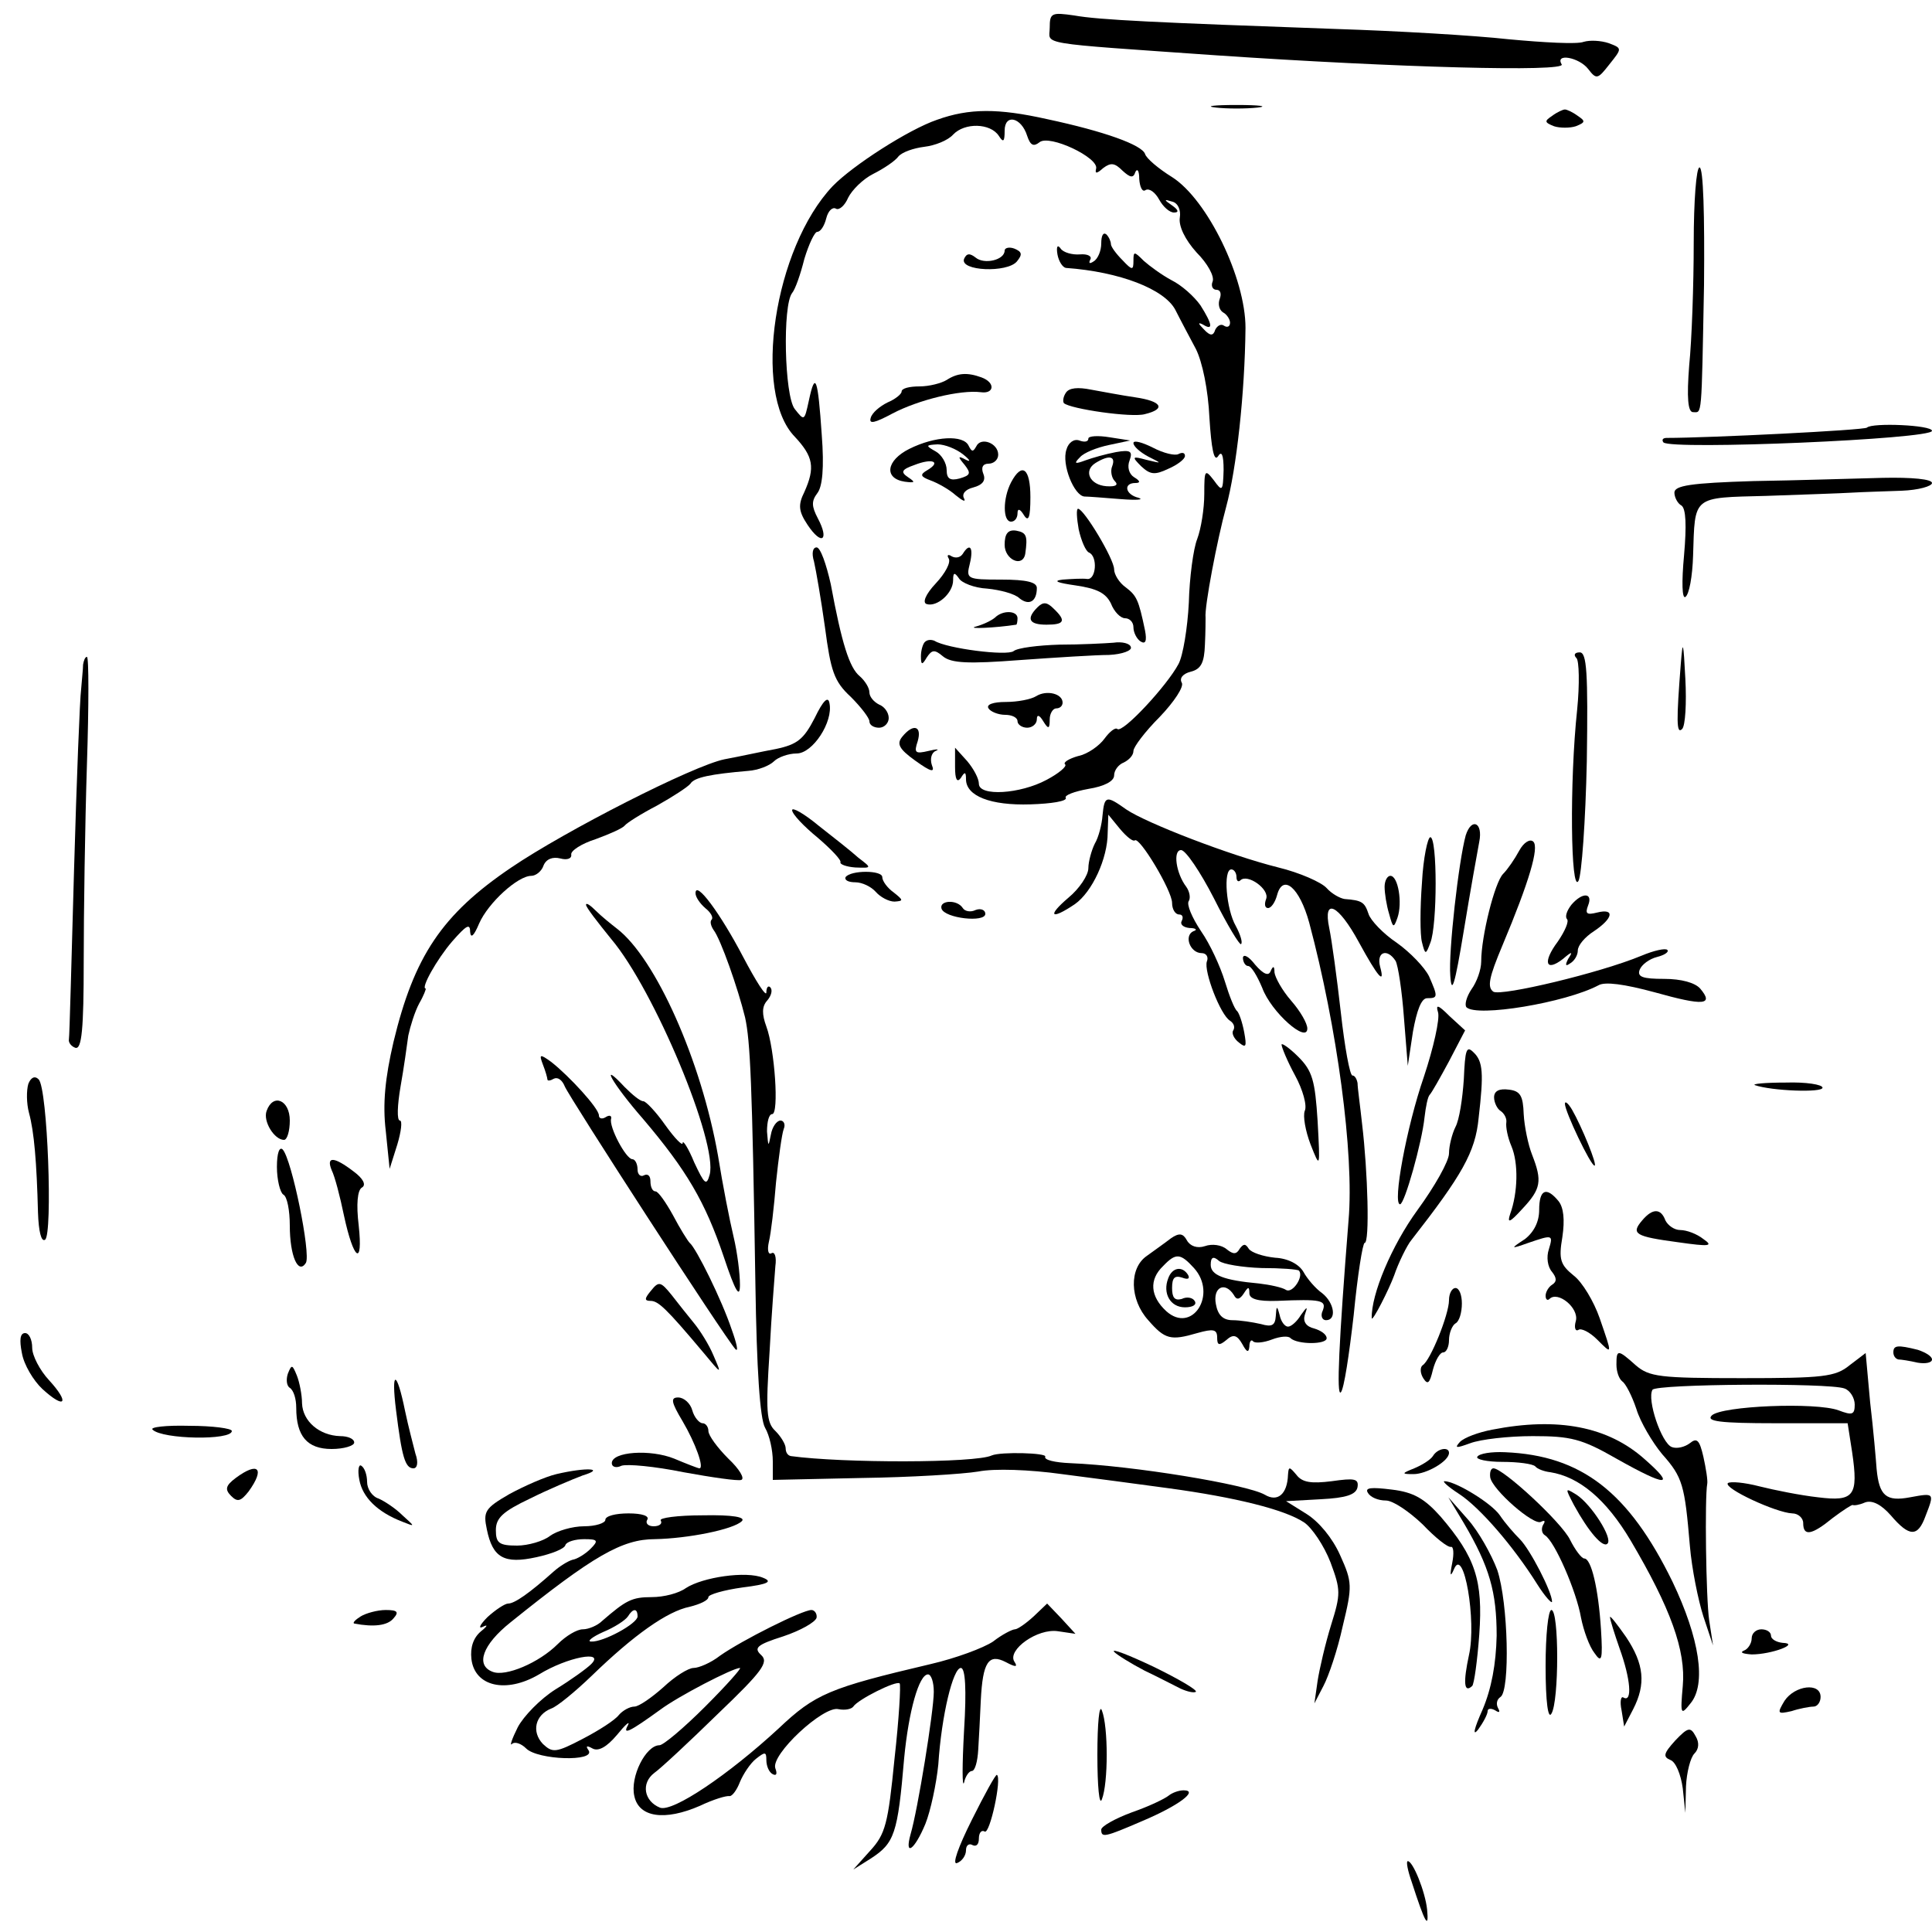 <?xml version="1.0" standalone="no"?>
<!DOCTYPE svg PUBLIC "-//W3C//DTD SVG 20010904//EN"
 "http://www.w3.org/TR/2001/REC-SVG-20010904/DTD/svg10.dtd">
<svg version="1.0" xmlns="http://www.w3.org/2000/svg"
 width="300pt" height="300pt" viewBox="0 0 300 300"
 preserveAspectRatio="xMidYMid meet">
<g transform="translate(0,300) scale(0.1,-0.1)"
fill="#000000" stroke="none">
<path d="M1630 2957 c0 -27 -26 -23 260 -43 280 -19 542 -26 535 -14 -11 18
27 11 41 -7 13 -17 15 -16 33 7 20 25 20 25 -1 33 -12 4 -29 5 -39 2 -10 -4
-62 -1 -116 4 -54 6 -174 13 -268 16 -280 10 -368 14 -407 21 -35 5 -38 4 -38
-19z"/>
<path d="M1888 2833 c17 -2 47 -2 65 0 17 2 3 4 -33 4 -36 0 -50 -2 -32 -4z"/>
<path d="M1455 2814 c-44 -15 -131 -71 -162 -103 -91 -96 -125 -321 -59 -389
29 -31 32 -48 15 -86 -10 -20 -9 -30 5 -51 22 -33 34 -24 16 10 -10 19 -10 27
-1 39 8 10 11 39 7 91 -6 88 -10 100 -20 53 -7 -32 -7 -32 -22 -13 -16 21 -19
161 -4 180 5 6 13 29 19 53 7 23 16 42 20 42 5 0 11 9 14 21 3 12 10 18 15 15
5 -3 14 5 19 17 6 12 23 29 39 37 16 8 34 20 39 27 6 7 24 13 40 15 17 2 37
10 45 19 18 19 58 18 71 -2 7 -11 9 -9 9 8 0 27 26 21 35 -8 5 -15 10 -17 19
-10 15 13 93 -24 88 -41 -2 -8 1 -8 11 1 12 9 18 8 30 -4 12 -11 17 -12 20 -2
3 6 6 2 6 -11 1 -13 5 -21 10 -17 6 3 15 -4 21 -15 6 -11 16 -20 23 -20 8 0 7
4 -3 11 -13 9 -13 10 0 6 9 -2 14 -13 12 -25 -2 -13 8 -34 26 -54 17 -17 28
-37 25 -45 -3 -7 0 -13 6 -13 6 0 8 -6 5 -14 -3 -8 -1 -17 5 -21 6 -3 11 -11
11 -16 0 -6 -4 -8 -9 -5 -5 4 -11 0 -14 -6 -3 -10 -8 -10 -18 1 -9 9 -9 11 -1
7 16 -10 15 0 -4 30 -10 14 -29 31 -45 39 -15 8 -34 22 -43 30 -15 15 -16 15
-16 0 0 -15 -2 -15 -17 1 -10 10 -18 21 -18 25 0 4 -3 11 -7 15 -5 4 -8 -2 -8
-14 0 -11 -5 -24 -12 -28 -6 -4 -8 -3 -5 3 3 5 -4 9 -16 8 -12 -1 -26 3 -30 9
-5 7 -7 3 -5 -9 2 -11 8 -20 13 -21 84 -6 153 -33 170 -65 8 -16 23 -44 32
-61 10 -20 19 -63 21 -107 3 -47 7 -68 13 -60 6 10 9 3 9 -21 -1 -33 -2 -34
-15 -16 -14 18 -15 17 -15 -21 0 -23 -5 -54 -11 -70 -6 -15 -12 -60 -13 -99
-2 -39 -9 -82 -16 -95 -18 -34 -87 -108 -95 -101 -3 3 -12 -4 -20 -15 -8 -11
-26 -24 -41 -27 -14 -4 -24 -10 -20 -13 3 -3 -10 -14 -29 -24 -41 -22 -105
-26 -105 -6 0 8 -8 23 -18 35 l-19 21 0 -30 c0 -19 3 -25 9 -17 6 10 8 10 8
-2 0 -26 38 -41 100 -39 33 1 57 5 55 10 -3 4 13 10 35 14 25 4 40 12 40 21 0
8 7 17 15 20 8 4 15 11 15 18 0 6 18 30 41 53 22 23 38 47 34 53 -4 7 2 14 14
17 16 4 21 14 22 42 1 20 1 39 1 42 -2 16 18 121 32 172 16 59 29 176 30 278
0 77 -59 199 -114 234 -21 13 -40 29 -42 36 -5 14 -63 35 -152 54 -76 17 -121
17 -171 -1z"/>
<path d="M2410 2820 c-12 -8 -12 -10 3 -16 9 -3 25 -3 34 0 15 6 15 8 3 16 -8
6 -17 10 -20 10 -3 0 -12 -4 -20 -10z"/>
<path d="M2630 2623 c0 -65 -3 -151 -7 -190 -4 -51 -2 -73 6 -73 14 0 13 -13
17 198 1 107 -1 182 -7 182 -5 0 -9 -52 -9 -117z"/>
<path d="M1560 2611 c0 -15 -32 -22 -45 -11 -9 7 -14 7 -18 -2 -7 -19 67 -22
82 -4 9 11 8 15 -4 20 -8 3 -15 1 -15 -3z"/>
<path d="M1470 2410 c-8 -5 -27 -10 -42 -10 -16 0 -28 -3 -28 -8 0 -4 -10 -12
-22 -17 -12 -6 -24 -16 -26 -24 -3 -10 6 -8 34 7 40 21 105 37 137 33 21 -3
23 15 1 23 -22 8 -37 7 -54 -4z"/>
<path d="M1655 2390 c-4 -6 -5 -13 -3 -16 10 -9 106 -23 126 -17 33 8 26 20
-15 26 -21 3 -52 9 -69 12 -20 4 -34 3 -39 -5z"/>
<path d="M2899 2336 c-4 -4 -246 -16 -311 -16 -6 0 -8 -3 -5 -7 13 -12 417 5
417 18 0 9 -93 13 -101 5z"/>
<path d="M1690 2319 c0 -5 -6 -6 -14 -3 -8 3 -17 -3 -20 -14 -8 -23 12 -72 28
-73 6 0 31 -2 56 -4 25 -2 37 -1 28 2 -21 5 -24 23 -5 23 8 0 8 3 -2 9 -8 5
-11 16 -7 26 5 14 2 17 -21 13 -16 -3 -37 -9 -48 -13 -16 -6 -18 -5 -8 5 6 7
26 15 45 19 l33 7 -32 5 c-18 3 -33 2 -33 -2z m37 -43 c-3 -7 -1 -18 4 -23 6
-6 2 -9 -13 -8 -26 2 -36 24 -17 36 21 13 32 11 26 -5z"/>
<path d="M1412 2303 c-36 -18 -40 -46 -7 -51 16 -2 17 -1 5 7 -12 8 -10 12 10
19 28 11 42 5 20 -8 -12 -7 -11 -10 5 -16 11 -4 29 -14 39 -23 11 -9 16 -11
13 -5 -4 7 2 14 14 17 15 4 20 11 16 21 -4 10 -1 16 8 16 8 0 15 6 15 14 0 18
-27 28 -34 13 -5 -9 -7 -9 -12 1 -8 17 -52 15 -92 -5z m84 -9 c10 -8 12 -12 4
-8 -13 7 -13 5 -2 -8 10 -13 9 -16 -8 -21 -15 -4 -20 0 -20 13 0 11 -8 24 -17
29 -16 9 -16 10 3 11 11 0 29 -7 40 -16z"/>
<path d="M1760 2312 c0 -5 10 -14 23 -21 22 -11 22 -11 -3 -5 -22 6 -23 5 -8
-10 14 -13 21 -14 42 -4 14 6 26 15 26 20 0 5 -4 6 -10 3 -5 -3 -23 1 -40 10
-16 8 -30 12 -30 7z"/>
<path d="M1570 2251 c-13 -25 -13 -61 0 -61 6 0 10 6 10 13 0 8 4 7 10 -3 7
-11 10 -4 10 28 0 45 -13 55 -30 23z"/>
<path d="M2723 2253 c-98 -3 -123 -7 -123 -18 0 -7 5 -17 11 -20 7 -5 8 -31 4
-77 -4 -43 -3 -68 2 -65 6 4 11 32 12 64 3 94 -2 90 114 93 56 2 116 4 132 5
17 1 51 2 78 3 26 1 47 7 47 12 0 6 -31 9 -77 8 -43 -1 -133 -4 -200 -5z"/>
<path d="M1675 2178 c4 -18 11 -34 16 -36 14 -6 11 -43 -3 -41 -7 1 -24 0 -38
-1 -16 -2 -8 -5 20 -9 34 -5 47 -12 55 -28 5 -13 15 -23 22 -23 7 0 13 -6 13
-14 0 -8 5 -18 11 -22 8 -5 10 1 7 17 -10 48 -13 54 -30 67 -10 7 -18 20 -18
28 0 16 -47 94 -56 94 -3 0 -2 -15 1 -32z"/>
<path d="M1560 2154 c0 -23 28 -36 32 -14 4 28 2 33 -14 36 -13 2 -18 -5 -18
-22z"/>
<path d="M1264 2128 c3 -13 11 -59 17 -102 9 -68 14 -84 40 -108 16 -16 29
-33 29 -38 0 -6 7 -10 15 -10 8 0 15 7 15 15 0 9 -7 18 -15 21 -8 4 -15 12
-15 19 0 7 -7 18 -15 25 -16 13 -28 51 -45 143 -7 31 -16 57 -22 57 -6 0 -8
-9 -4 -22z"/>
<path d="M1495 2140 c-4 -6 -11 -7 -17 -4 -6 4 -8 2 -5 -3 4 -6 -5 -23 -20
-39 -16 -17 -21 -30 -14 -32 16 -5 41 17 41 37 0 12 2 13 9 3 4 -7 24 -15 44
-16 20 -2 43 -8 50 -15 15 -12 27 -5 27 16 0 9 -16 13 -55 13 -54 0 -55 1 -49
25 6 25 0 33 -11 15z"/>
<path d="M1611 2057 c-18 -18 -13 -27 14 -27 28 0 31 6 11 25 -10 10 -16 11
-25 2z"/>
<path d="M1545 2041 c-6 -5 -19 -11 -30 -14 -15 -4 31 -2 63 3 1 0 2 5 2 10 0
12 -23 13 -35 1z"/>
<path d="M1436 2003 c-3 -3 -6 -13 -6 -22 0 -14 2 -14 9 -2 8 12 12 13 25 2
13 -11 40 -12 119 -6 56 4 119 8 139 8 21 1 36 7 34 12 -1 6 -14 9 -27 7 -13
-1 -51 -3 -84 -3 -33 -1 -65 -5 -71 -10 -10 -8 -104 4 -123 16 -5 2 -11 2 -15
-2z"/>
<path d="M2610 1970 c-7 -89 -7 -111 2 -102 5 5 7 40 5 78 -3 58 -4 62 -7 24z"/>
<path d="M2448 1978 c4 -4 5 -40 1 -80 -12 -112 -10 -286 2 -266 5 9 11 93 13
186 2 138 0 169 -11 169 -8 0 -10 -4 -5 -9z"/>
<path d="M129 1968 c0 -7 -2 -24 -3 -38 -2 -14 -7 -140 -11 -280 -4 -140 -7
-259 -8 -264 -1 -5 4 -11 10 -13 10 -3 13 29 13 134 0 76 2 213 5 306 3 92 3
167 0 167 -3 0 -5 -6 -6 -12z"/>
<path d="M1609 1919 c-8 -5 -29 -9 -47 -9 -20 0 -31 -4 -27 -10 3 -5 15 -10
26 -10 10 0 19 -4 19 -10 0 -5 7 -10 15 -10 8 0 15 6 15 13 0 8 4 7 10 -3 8
-13 10 -12 10 3 0 9 5 17 10 17 6 0 10 4 10 9 0 14 -25 20 -41 10z"/>
<path d="M1265 1885 c-17 -33 -27 -41 -60 -48 -22 -4 -58 -12 -80 -16 -49 -10
-247 -111 -331 -168 -108 -73 -151 -138 -183 -271 -13 -56 -17 -96 -12 -138
l6 -59 12 38 c6 20 8 37 4 37 -5 0 -4 24 1 53 5 28 10 64 12 79 3 14 10 37 17
50 7 12 11 23 10 23 -8 0 17 45 41 73 22 25 28 29 28 15 1 -11 6 -6 14 13 14
32 60 74 81 74 7 0 16 7 19 16 4 10 14 14 26 11 11 -3 18 0 17 6 -1 6 16 17
38 24 22 8 42 17 45 21 3 4 25 18 50 31 25 14 48 29 52 34 6 10 32 15 90 20
15 1 33 8 40 15 6 6 22 12 35 12 25 0 57 49 51 78 -2 12 -10 4 -23 -23z"/>
<path d="M1401 1856 c-9 -11 -5 -19 20 -37 25 -18 31 -19 26 -7 -3 9 -1 19 6
22 7 3 1 3 -11 0 -21 -5 -23 -3 -17 15 7 24 -7 28 -24 7z"/>
<path d="M1712 1734 c-1 -14 -6 -34 -12 -44 -5 -10 -10 -28 -10 -38 0 -11 -14
-32 -31 -46 -34 -29 -27 -35 10 -10 27 19 51 71 51 111 l1 28 18 -22 c10 -12
20 -20 23 -18 7 7 58 -78 58 -97 0 -10 5 -18 11 -18 5 0 7 -4 4 -10 -3 -5 2
-10 12 -11 10 0 13 -3 6 -5 -15 -7 -5 -34 13 -34 7 0 11 -6 8 -13 -5 -15 21
-83 36 -92 6 -4 8 -10 5 -15 -3 -4 1 -13 9 -19 11 -9 12 -6 8 16 -3 16 -8 30
-11 33 -4 3 -12 23 -19 46 -7 23 -23 58 -37 78 -14 21 -23 42 -19 47 3 5 1 15
-4 22 -16 21 -21 57 -8 57 7 0 30 -34 51 -75 21 -42 40 -73 42 -71 3 2 -1 15
-8 28 -15 26 -20 88 -7 88 4 0 8 -5 8 -12 0 -6 3 -8 6 -5 11 11 46 -14 40 -29
-3 -8 -2 -14 3 -14 5 0 11 9 14 20 9 34 35 12 50 -43 43 -161 70 -359 61 -462
-15 -189 -19 -274 -12 -267 5 5 13 59 20 120 6 62 14 112 17 112 8 0 5 110 -4
185 -3 28 -7 56 -7 63 -1 6 -4 12 -8 12 -4 0 -12 44 -18 98 -6 53 -14 112 -18
131 -10 48 14 37 46 -22 30 -55 41 -67 33 -38 -6 23 11 29 24 9 4 -7 10 -47
13 -88 l6 -75 8 53 c6 33 13 52 22 52 17 0 17 2 3 34 -7 14 -29 37 -50 52 -21
14 -41 35 -44 45 -6 18 -10 21 -37 23 -7 1 -20 8 -28 17 -8 9 -42 24 -75 32
-76 19 -205 69 -236 90 -31 22 -34 22 -37 -9z"/>
<path d="M1230 1742 c0 -6 18 -25 40 -43 21 -18 37 -35 35 -38 -1 -3 9 -7 23
-8 26 -1 26 -1 5 15 -11 10 -39 32 -62 50 -23 19 -41 29 -41 24z"/>
<path d="M2276 1703 c-11 -40 -27 -181 -24 -218 2 -31 7 -15 21 70 10 61 21
122 24 138 6 30 -12 38 -21 10z"/>
<path d="M2208 1629 c-3 -39 -3 -81 0 -92 5 -20 6 -20 13 -1 11 27 11 164 0
164 -4 0 -11 -32 -13 -71z"/>
<path d="M2359 1679 c-7 -13 -18 -29 -25 -36 -13 -13 -34 -97 -34 -136 0 -13
-7 -32 -15 -43 -8 -12 -11 -24 -8 -28 16 -16 154 7 205 34 10 6 40 2 88 -11
75 -21 92 -20 70 6 -8 9 -29 15 -56 15 -33 0 -42 3 -38 14 3 8 15 17 27 20 12
3 19 8 16 11 -3 3 -21 -1 -40 -9 -65 -27 -217 -63 -230 -56 -10 7 -7 22 14 72
42 100 57 152 48 161 -5 5 -15 -1 -22 -14z"/>
<path d="M1313 1638 c-2 -5 5 -8 15 -8 11 0 25 -7 32 -15 7 -8 20 -15 29 -15
14 1 14 2 -1 14 -10 7 -18 18 -18 24 0 11 -49 11 -57 0z"/>
<path d="M2150 1623 c0 -10 3 -29 7 -42 6 -22 7 -23 13 -6 8 23 1 65 -11 65
-5 0 -9 -8 -9 -17z"/>
<path d="M1080 1613 c0 -6 7 -16 15 -23 9 -7 13 -15 10 -18 -3 -3 -1 -10 3
-16 11 -14 38 -91 49 -136 8 -37 11 -99 16 -415 2 -131 7 -208 15 -222 7 -12
12 -35 12 -52 l0 -29 138 3 c75 1 157 6 181 10 25 5 80 3 130 -4 47 -6 122
-16 166 -22 103 -14 180 -33 210 -53 12 -8 31 -36 41 -62 16 -43 16 -49 1 -97
-9 -29 -18 -68 -21 -87 l-5 -35 14 27 c8 15 22 56 30 93 15 62 15 68 -4 110
-12 27 -33 52 -52 64 l-32 20 54 3 c39 2 55 7 57 19 2 13 -5 14 -40 9 -32 -4
-46 -2 -55 10 -11 13 -12 13 -13 0 -1 -30 -16 -43 -36 -31 -28 16 -204 45
-302 49 -24 1 -41 5 -39 10 4 6 -69 8 -83 2 -25 -12 -232 -12 -312 -1 -5 1 -8
6 -8 12 0 6 -7 18 -16 27 -14 13 -15 31 -9 123 3 59 8 119 9 133 2 14 -1 23
-6 20 -5 -3 -7 5 -4 18 3 12 8 54 11 92 4 38 9 75 12 83 3 7 0 13 -5 13 -6 0
-13 -10 -15 -22 -4 -20 -4 -19 -6 5 0 15 3 27 8 27 11 0 4 101 -9 136 -7 19
-7 31 1 40 7 8 9 17 5 21 -3 3 -6 0 -6 -8 0 -8 -16 17 -36 55 -35 67 -74 120
-74 99z"/>
<path d="M2440 1595 c-7 -9 -10 -18 -7 -22 4 -3 -3 -19 -14 -35 -24 -32 -19
-48 8 -27 14 12 16 12 8 0 -5 -10 -4 -12 3 -7 7 4 12 13 12 20 0 8 11 21 25
30 30 20 33 36 5 29 -16 -4 -19 -2 -14 11 8 20 -9 21 -26 1z"/>
<path d="M910 1595 c0 -4 18 -27 39 -53 67 -79 166 -317 153 -366 -5 -18 -8
-15 -24 19 -9 22 -18 36 -18 30 0 -5 -12 7 -27 28 -14 20 -30 37 -34 37 -5 0
-17 10 -29 22 -41 44 -19 5 29 -50 67 -79 96 -128 125 -214 18 -54 25 -65 25
-43 0 17 -4 50 -10 75 -6 25 -17 81 -24 125 -26 148 -97 307 -157 353 -9 7
-24 19 -33 28 -8 8 -15 13 -15 9z"/>
<path d="M1462 1589 c5 -15 68 -22 68 -8 0 6 -7 9 -15 6 -8 -4 -17 -2 -20 3
-9 14 -37 12 -33 -1z"/>
<path d="M1930 1513 c0 -7 4 -13 8 -13 5 0 14 -15 22 -34 14 -38 70 -87 70
-63 0 8 -11 27 -25 43 -14 16 -25 36 -26 44 0 10 -2 11 -6 2 -3 -8 -11 -5 -24
10 -10 13 -18 17 -19 11z"/>
<path d="M2233 1428 c3 -10 -7 -55 -22 -100 -27 -78 -49 -198 -37 -198 7 0 34
96 38 135 2 17 5 32 8 35 3 3 16 26 30 52 l25 48 -24 22 c-18 18 -22 19 -18 6z"/>
<path d="M1990 1378 c0 -4 9 -26 21 -48 12 -22 19 -47 15 -55 -3 -8 1 -31 9
-52 15 -38 15 -38 11 36 -4 63 -8 78 -30 100 -14 14 -26 22 -26 19z"/>
<path d="M2273 1324 c-2 -30 -7 -63 -13 -74 -5 -10 -10 -29 -10 -41 0 -12 -22
-51 -49 -88 -40 -55 -72 -131 -71 -168 1 -6 27 45 35 67 6 18 20 47 27 55 78
100 99 136 104 189 8 69 7 88 -8 102 -11 11 -13 4 -15 -42z"/>
<path d="M843 1347 c4 -10 7 -21 7 -23 0 -3 5 -2 10 1 6 3 13 -2 17 -12 7 -17
247 -388 265 -408 5 -5 2 9 -6 31 -15 45 -55 126 -65 134 -3 3 -15 22 -26 43
-11 20 -23 37 -27 37 -5 0 -8 7 -8 16 0 8 -4 12 -10 9 -5 -3 -10 1 -10 9 0 9
-4 16 -8 16 -10 0 -37 51 -33 63 1 5 -3 6 -9 2 -5 -3 -10 -2 -10 3 0 11 -46
61 -74 83 -18 13 -19 12 -13 -4z"/>
<path d="M44 1317 c-3 -10 -3 -30 1 -45 8 -29 12 -77 14 -155 1 -29 5 -46 11
-42 12 8 4 235 -10 249 -6 6 -12 3 -16 -7z"/>
<path d="M2725 1315 c26 -9 105 -12 105 -4 0 5 -26 9 -57 8 -32 0 -53 -2 -48
-4z"/>
<path d="M2320 1296 c0 -8 5 -18 10 -21 6 -4 10 -12 9 -18 -1 -7 2 -23 8 -37
11 -26 10 -72 -2 -105 -5 -15 -1 -14 19 8 29 31 31 43 15 84 -6 15 -12 44 -13
63 -1 28 -5 36 -23 38 -15 2 -23 -2 -23 -12z"/>
<path d="M414 1275 c-6 -16 12 -45 27 -45 5 0 9 14 9 30 0 32 -26 43 -36 15z"/>
<path d="M2430 1286 c0 -12 40 -96 46 -96 5 0 -20 61 -35 87 -6 10 -11 14 -11
9z"/>
<path d="M430 1188 c0 -20 5 -40 10 -43 6 -3 10 -25 10 -48 0 -47 13 -77 25
-58 8 14 -22 161 -36 176 -5 5 -9 -5 -9 -27z"/>
<path d="M515 1183 c5 -10 13 -41 19 -70 15 -70 30 -81 23 -16 -4 33 -2 55 5
59 7 4 2 14 -13 25 -30 23 -43 24 -34 2z"/>
<path d="M2390 1121 c0 -18 -8 -34 -22 -45 -23 -15 -23 -16 5 -6 38 13 39 13
32 -10 -4 -12 -2 -27 5 -35 7 -9 8 -15 0 -20 -5 -3 -10 -11 -10 -17 0 -6 3 -8
6 -5 13 13 46 -14 41 -34 -3 -10 -1 -17 4 -14 4 3 17 -3 29 -15 24 -24 24 -25
4 33 -9 26 -27 56 -40 66 -21 17 -24 25 -18 60 4 27 2 46 -6 56 -19 23 -30 18
-30 -14z"/>
<path d="M2550 1105 c-18 -21 -11 -25 56 -34 49 -7 55 -6 39 5 -10 8 -26 14
-36 14 -9 0 -19 7 -23 15 -7 19 -20 19 -36 0z"/>
<path d="M1818 1077 c-9 -7 -26 -19 -37 -27 -28 -19 -27 -68 2 -100 26 -30 35
-32 76 -20 25 7 31 6 31 -7 0 -12 3 -13 14 -4 11 10 17 8 25 -6 7 -13 10 -14
11 -4 0 8 3 12 6 8 3 -3 16 -2 29 3 13 5 26 6 29 2 11 -10 56 -10 56 0 0 6 -9
12 -19 15 -13 3 -18 11 -15 21 5 14 4 14 -6 0 -6 -10 -15 -18 -20 -18 -5 0
-11 8 -13 18 -4 15 -5 15 -6 -2 -1 -14 -6 -17 -23 -12 -13 3 -33 6 -44 6 -15
0 -23 8 -26 25 -5 26 14 36 28 14 4 -8 9 -7 15 2 7 11 9 12 9 1 0 -9 13 -13
43 -12 69 3 77 1 71 -15 -4 -8 -1 -15 5 -15 17 0 13 27 -6 42 -10 7 -23 22
-29 33 -7 12 -24 21 -44 22 -19 2 -37 8 -41 14 -5 8 -8 8 -14 0 -5 -9 -10 -9
-20 -1 -8 7 -23 9 -34 5 -12 -4 -23 0 -28 9 -6 11 -12 12 -25 3z m36 -46 c37
-41 -3 -103 -43 -67 -25 23 -27 49 -5 70 20 21 27 20 48 -3z m105 0 c30 0 56
-2 58 -4 8 -9 -10 -36 -20 -30 -6 4 -25 8 -42 10 -55 5 -75 13 -75 29 0 12 4
14 13 6 6 -5 36 -10 66 -11z"/>
<path d="M1814 1015 c-9 -23 3 -45 26 -45 12 0 19 4 15 10 -3 5 -12 7 -20 3
-11 -3 -15 2 -15 17 0 16 4 20 16 16 8 -3 12 -2 9 4 -9 15 -25 12 -31 -5z"/>
<path d="M1011 996 c-10 -12 -11 -16 -1 -16 12 0 24 -11 82 -80 29 -35 29 -35
16 -5 -7 17 -21 39 -30 50 -9 11 -25 31 -35 44 -17 21 -20 22 -32 7z"/>
<path d="M2250 981 c0 -22 -29 -94 -41 -101 -4 -3 -4 -12 1 -20 7 -11 10 -8
15 13 4 15 11 27 16 27 5 0 9 9 9 19 0 11 5 23 10 26 6 3 10 17 10 31 0 13 -4
24 -10 24 -5 0 -10 -8 -10 -19z"/>
<path d="M34 899 c3 -18 18 -43 32 -56 35 -32 43 -22 10 14 -14 15 -26 38 -26
50 0 13 -5 23 -11 23 -8 0 -9 -11 -5 -31z"/>
<path d="M2940 900 c0 -5 3 -10 8 -11 4 0 17 -2 30 -5 12 -2 22 0 22 5 0 5
-10 11 -22 15 -32 8 -38 7 -38 -4z"/>
<path d="M2510 881 c0 -11 4 -22 9 -26 5 -3 15 -22 22 -43 6 -20 25 -52 40
-70 32 -36 35 -48 43 -142 3 -36 13 -85 21 -110 l15 -45 -6 39 c-5 34 -7 191
-3 212 1 5 -2 24 -6 42 -6 26 -10 30 -21 21 -8 -6 -20 -9 -28 -6 -16 6 -39 74
-30 89 6 9 274 11 298 2 9 -3 16 -15 16 -25 0 -16 -4 -17 -25 -9 -35 13 -182
7 -197 -8 -9 -9 12 -12 99 -12 l112 0 7 -45 c10 -68 3 -77 -53 -70 -27 3 -67
11 -91 17 -23 6 -45 8 -49 5 -7 -8 75 -46 100 -47 9 0 17 -7 17 -15 0 -21 13
-19 46 8 16 12 30 21 31 20 2 -1 10 0 19 4 11 4 25 -3 40 -20 29 -34 42 -34
54 -1 14 36 14 36 -24 29 -37 -7 -48 2 -52 44 -1 14 -5 61 -10 103 l-7 77 -25
-19 c-22 -18 -41 -20 -167 -20 -128 0 -144 2 -165 20 -28 25 -30 25 -30 1z"/>
<path d="M447 867 c-3 -9 -2 -19 3 -22 6 -4 10 -17 10 -31 0 -44 17 -64 55
-64 19 0 35 5 35 10 0 6 -10 10 -22 10 -32 1 -58 23 -59 51 0 13 -4 33 -8 43
-7 17 -8 18 -14 3z"/>
<path d="M615 810 c9 -72 14 -90 27 -90 6 0 8 9 3 23 -3 12 -11 42 -16 66 -13
64 -22 65 -14 1z"/>
<path d="M1060 793 c20 -34 34 -73 26 -73 -2 0 -20 7 -39 15 -37 15 -97 11
-97 -7 0 -6 7 -8 15 -4 9 3 52 -1 96 -10 44 -8 85 -14 90 -12 6 2 -3 17 -20
33 -17 17 -31 36 -31 43 0 6 -4 12 -9 12 -5 0 -13 9 -16 20 -3 11 -13 20 -22
20 -12 0 -11 -7 7 -37z"/>
<path d="M237 780 c15 -15 123 -17 123 -2 0 4 -30 8 -66 8 -36 1 -62 -2 -57
-6z"/>
<path d="M2317 780 c-21 -4 -43 -12 -50 -19 -9 -10 -6 -10 16 -2 16 6 59 11
97 11 59 0 76 -4 130 -35 78 -44 93 -44 44 -1 -57 51 -135 66 -237 46z"/>
<path d="M2225 739 c-4 -6 -17 -14 -29 -19 -20 -8 -20 -9 -1 -9 20 0 55 20 55
33 0 10 -18 7 -25 -5z"/>
<path d="M2294 738 c-3 -4 15 -8 39 -8 24 0 47 -3 51 -7 3 -4 14 -8 23 -9 45
-7 87 -42 125 -106 62 -105 86 -171 81 -226 -4 -45 -3 -46 12 -27 25 30 14
101 -28 189 -68 139 -141 196 -260 201 -21 1 -40 -2 -43 -7z"/>
<path d="M558 702 c5 -27 28 -50 67 -65 20 -8 20 -8 0 10 -11 11 -28 22 -37
26 -10 3 -18 15 -18 26 0 11 -4 22 -9 25 -4 3 -6 -7 -3 -22z"/>
<path d="M366 705 c-16 -12 -17 -18 -7 -28 10 -10 15 -8 27 7 26 36 15 47 -20
21z"/>
<path d="M864 711 c-17 -4 -49 -18 -73 -31 -38 -22 -41 -27 -35 -55 9 -44 27
-54 77 -43 23 5 44 13 45 19 2 5 15 9 29 9 21 0 23 -2 10 -15 -8 -8 -21 -16
-28 -17 -7 -2 -20 -10 -29 -18 -38 -34 -61 -50 -71 -50 -5 0 -20 -10 -32 -21
-12 -12 -15 -19 -7 -15 8 4 7 1 -3 -7 -12 -10 -17 -25 -15 -43 5 -43 54 -54
105 -24 44 27 103 38 81 16 -7 -7 -32 -25 -55 -39 -24 -15 -50 -42 -59 -59 -9
-18 -13 -30 -9 -26 4 4 14 1 22 -7 18 -18 108 -21 97 -3 -5 7 -3 8 6 3 9 -5
22 2 38 21 13 16 21 23 17 15 -9 -16 3 -10 50 24 28 21 113 65 124 65 3 0 -21
-27 -54 -60 -33 -33 -65 -60 -71 -60 -21 0 -46 -49 -39 -79 7 -33 47 -39 102
-15 21 10 41 16 46 15 4 0 11 9 16 22 5 12 16 29 25 36 14 11 16 11 16 -2 0
-9 4 -19 10 -22 6 -3 7 1 4 9 -8 21 75 98 98 92 10 -2 20 0 23 4 7 11 67 41
72 36 2 -2 -1 -55 -8 -117 -10 -101 -14 -117 -38 -143 l-26 -29 27 17 c37 24
42 38 52 156 7 73 23 130 37 130 5 0 9 -12 9 -27 0 -30 -25 -184 -36 -221 -10
-36 6 -25 23 16 8 20 17 62 20 92 5 77 23 150 35 150 7 0 9 -33 5 -97 -3 -54
-3 -90 0 -81 2 10 8 18 12 18 5 0 9 15 10 33 1 17 3 52 4 77 3 59 12 73 39 59
15 -8 19 -8 13 1 -11 18 36 52 68 47 l27 -4 -22 24 -22 23 -21 -20 c-12 -11
-25 -20 -29 -20 -4 0 -20 -8 -34 -19 -15 -10 -58 -26 -97 -35 -157 -37 -179
-46 -236 -100 -78 -72 -164 -130 -184 -123 -25 10 -30 38 -9 54 10 7 55 49 99
92 69 66 79 80 67 91 -12 11 -7 16 34 29 27 9 50 22 52 29 1 6 -3 12 -8 12
-14 0 -108 -47 -142 -71 -14 -11 -33 -19 -41 -19 -8 0 -29 -13 -47 -30 -18
-16 -38 -30 -45 -30 -7 0 -18 -6 -24 -13 -6 -8 -31 -24 -56 -37 -42 -22 -47
-22 -62 -8 -18 19 -12 45 13 55 9 3 37 26 63 51 65 63 117 100 152 107 16 4
29 10 29 15 0 4 24 11 53 15 40 5 47 9 32 15 -26 11 -94 1 -120 -16 -11 -8
-34 -14 -53 -14 -31 0 -40 -5 -77 -37 -7 -7 -21 -13 -30 -13 -9 0 -26 -10 -39
-23 -29 -29 -81 -51 -101 -43 -27 10 -16 42 28 77 128 103 173 129 224 129 51
1 122 15 135 28 6 6 -13 10 -61 9 -39 0 -68 -4 -65 -8 3 -5 -2 -9 -11 -9 -9 0
-13 5 -10 10 4 6 -8 10 -29 10 -20 0 -36 -4 -36 -10 0 -5 -15 -10 -33 -10 -18
0 -42 -7 -53 -15 -10 -8 -34 -15 -51 -15 -28 0 -33 4 -33 24 0 19 11 29 53 49
28 14 66 30 82 36 36 11 6 13 -41 2z m126 -221 c0 -11 -53 -40 -72 -39 -7 0 1
7 19 15 17 7 34 18 38 24 8 13 15 13 15 0z"/>
<path d="M2314 706 c3 -19 68 -76 79 -69 6 3 7 1 3 -5 -3 -6 -2 -13 3 -16 15
-9 49 -87 56 -128 4 -20 13 -45 21 -55 11 -16 13 -11 10 37 -4 63 -15 110 -26
110 -4 0 -14 13 -22 29 -13 27 -104 111 -119 111 -4 0 -6 -6 -5 -14z"/>
<path d="M2266 680 c32 -21 84 -81 121 -140 12 -19 23 -31 23 -27 0 15 -34 81
-50 97 -9 9 -23 25 -31 37 -13 19 -69 53 -86 53 -4 0 6 -9 23 -20z"/>
<path d="M2124 682 c4 -7 16 -12 28 -12 11 0 36 -17 57 -37 20 -21 39 -36 44
-35 4 1 5 -10 2 -25 -4 -20 -3 -23 3 -9 15 35 35 -81 23 -134 -9 -42 -8 -60 5
-48 3 3 8 39 11 80 6 84 -6 120 -60 183 -25 28 -42 38 -76 42 -32 4 -42 3 -37
-5z"/>
<path d="M2444 663 c23 -42 45 -67 52 -60 9 8 -25 61 -48 76 -18 11 -18 11 -4
-16z"/>
<path d="M2273 635 c40 -68 51 -107 51 -175 -1 -44 -8 -82 -22 -115 -13 -29
-16 -42 -7 -31 8 11 15 24 15 29 0 4 5 5 12 1 6 -4 8 -3 4 4 -3 6 -2 13 4 17
15 10 12 146 -5 197 -9 24 -29 60 -46 79 l-30 34 24 -40z"/>
<path d="M560 490 c-8 -5 -13 -10 -10 -11 31 -6 52 -3 61 8 9 10 6 13 -12 13
-13 0 -31 -5 -39 -10z"/>
<path d="M2400 413 c0 -57 4 -83 9 -74 12 19 12 161 0 161 -5 0 -9 -39 -9 -87z"/>
<path d="M2500 489 c0 -4 7 -26 15 -49 17 -47 20 -84 6 -76 -4 3 -6 -6 -3 -20
l4 -25 14 27 c20 39 17 70 -11 112 -14 20 -25 34 -25 31z"/>
<path d="M2720 456 c0 -8 -6 -17 -12 -19 -7 -3 -2 -5 12 -6 31 0 76 17 48 18
-10 1 -18 6 -18 11 0 6 -7 10 -15 10 -8 0 -15 -6 -15 -14z"/>
<path d="M1730 435 c5 -5 26 -18 47 -29 21 -10 46 -23 56 -28 11 -5 21 -7 24
-5 2 3 -27 20 -66 39 -38 18 -66 29 -61 23z"/>
<path d="M2771 359 c-12 -20 -11 -21 11 -16 12 4 28 7 34 7 6 0 11 7 11 15 0
23 -40 18 -56 -6z"/>
<path d="M1704 275 c0 -49 3 -80 7 -69 10 25 10 113 0 138 -4 11 -7 -20 -7
-69z"/>
<path d="M2601 297 c-18 -20 -19 -25 -7 -30 8 -3 16 -22 19 -44 l4 -38 1 41
c1 22 7 45 13 51 7 7 8 17 2 27 -8 15 -12 14 -32 -7z"/>
<path d="M1509 174 c-21 -42 -31 -70 -23 -67 8 3 14 12 14 20 0 8 5 11 10 8 6
-3 10 1 10 10 0 9 4 14 9 11 8 -5 27 83 19 88 -2 1 -19 -30 -39 -70z"/>
<path d="M1815 212 c-6 -5 -31 -17 -57 -26 -27 -10 -48 -22 -48 -27 0 -13 5
-12 63 13 57 24 89 48 65 48 -8 0 -18 -4 -23 -8z"/>
<path d="M2192 78 c21 -65 27 -75 24 -43 -3 28 -22 75 -30 75 -3 0 0 -15 6
-32z"/>
</g>
</svg>

